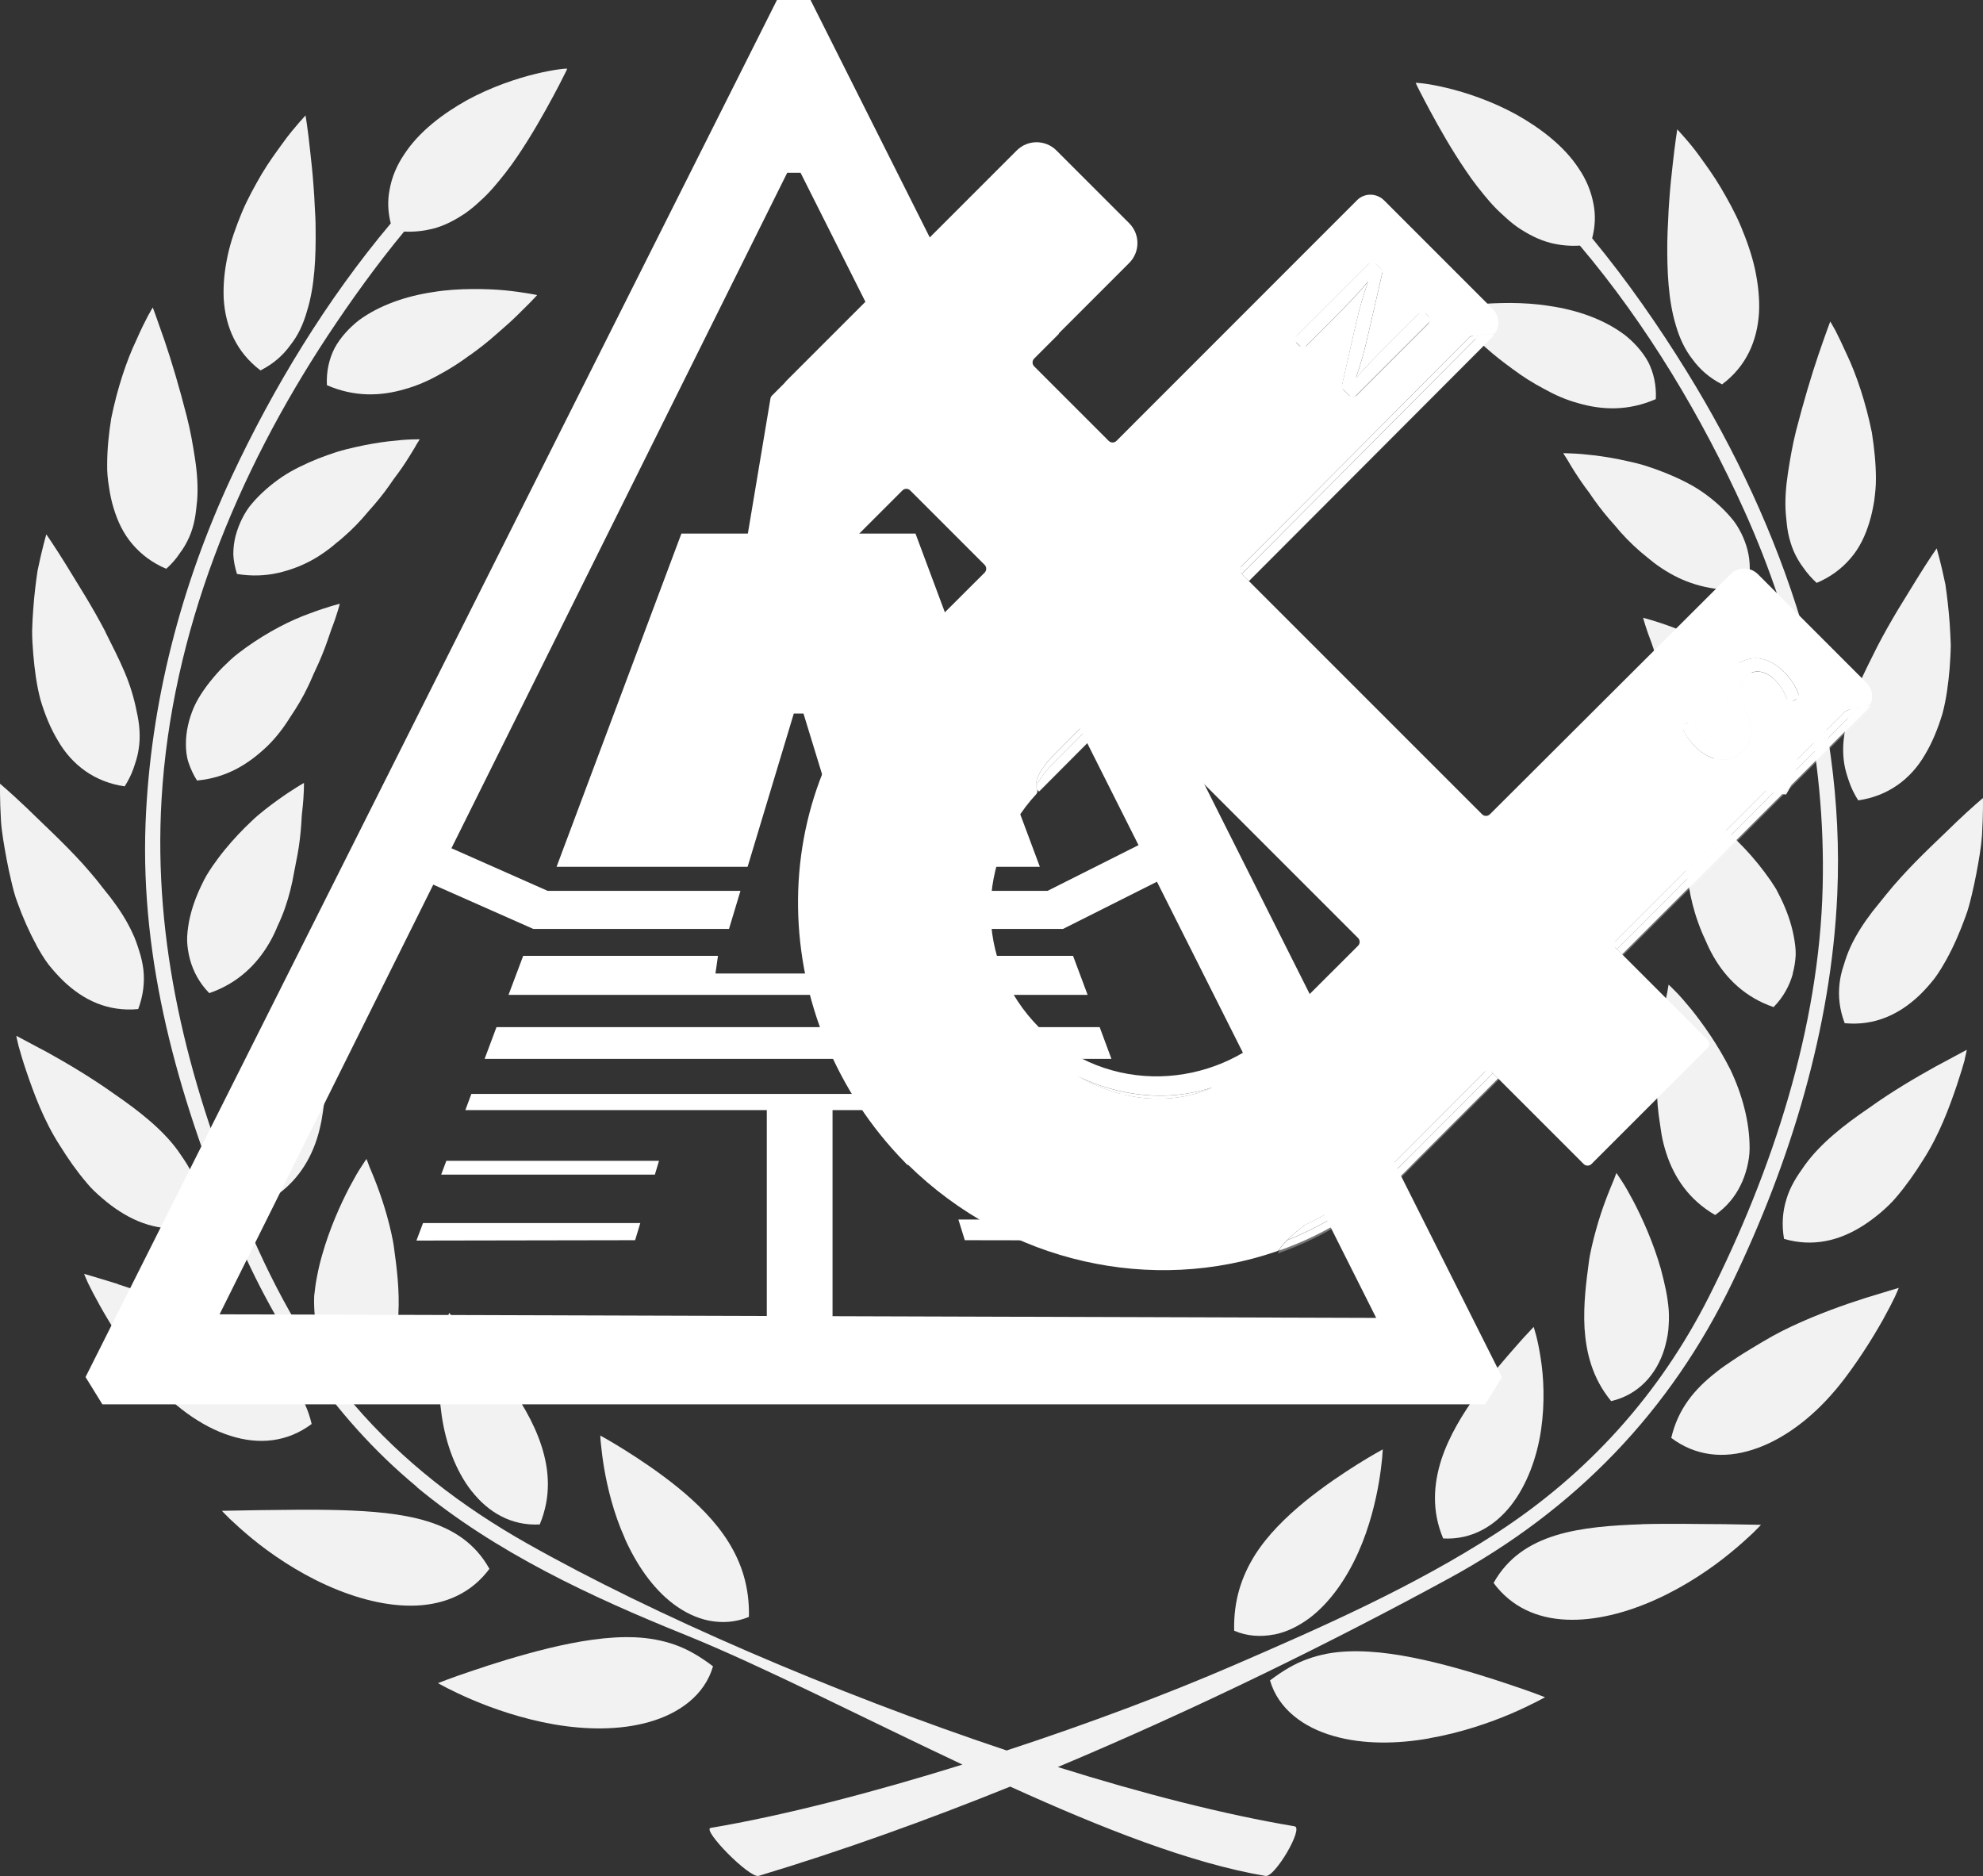<?xml version="1.0" encoding="UTF-8"?>
<svg id="_图层_1" data-name=" 图层 1" xmlns="http://www.w3.org/2000/svg" viewBox="0 0 421.66 398.89">
  <rect x="0" y="0" width="421.66" height="398.89" fill="#333333" stroke="none"/>
  <g>
    <path d="M151.61,354.3c-2.78-2.1-5.34-3.6-8.04-4.56-2.72-.96-5.52-1.46-8.46-1.6-5.88-.26-12.3,.84-18.44,2.32-6.14,1.5-11.98,3.34-16.36,4.84-4.34,1.44-7.18,2.58-7.18,2.58,0,0,2.78,1.62,7.24,3.52s10.64,4.06,17.38,5.24c6.68,1.16,14,1.32,20.36-.52,6.32-1.8,11.72-5.68,13.5-11.8h0v-.02h0Z" style="fill: #f2f2f2;"/>
    <path d="M132.83,327.06c2.38,5.36,5.86,10.62,10.42,14.04,2.26,1.68,4.8,2.96,7.54,3.5,2.72,.52,5.62,.38,8.46-.8,.14-6.42-1.6-11.5-4.36-15.94-2.76-4.42-6.66-8.24-10.7-11.54-4.04-3.28-8.18-6.02-11.3-7.98-3.12-1.96-5.24-3.1-5.24-3.1,0,0,0,.7,.14,1.9,.12,1.2,.32,2.92,.66,4.98,.7,4.1,2,9.62,4.42,14.98l-.04-.04Z" style="fill: #f2f2f2;"/>
    <path d="M88.65,341.38c6.14-.3,11.6-2.66,15.42-7.8-3.04-5.46-7.68-8.4-13.24-10.12-5.54-1.7-12.02-2.16-18.38-2.36-6.34-.18-12.64-.04-17.36,0-4.86,.1-7.9,.14-7.9,.14,0,0,.58,.66,1.68,1.72,1.1,1.02,2.7,2.52,4.68,4.14,4,3.3,9.66,7.16,15.9,9.96,6.24,2.82,13.04,4.62,19.2,4.32h0Z" style="fill: #f2f2f2;"/>
    <path d="M100.35,317.12c3.5,4.44,8.36,7.34,14.42,7.02,2.46-5.9,2.04-11.54,.36-16.72-1.66-5.16-4.62-9.9-7.6-14.04-3-4.12-6.06-7.66-8.32-10.18-1.1-1.26-2.04-2.28-2.72-2.96-.62-.7-1-1.08-1-1.08,0,0-.2,.62-.52,1.78-.3,1.14-.64,2.78-.96,4.78-.66,4.02-.94,9.54-.08,15.32,.84,5.74,2.9,11.64,6.4,16.08h.02Z" style="fill: #f2f2f2;"/>
    <path d="M25.07,273.02c-4.36-1.36-7.18-2.16-7.18-2.16,0,0,.26,.72,.82,1.94,.58,1.2,1.46,2.9,2.58,4.9s2.5,4.32,4.1,6.76c.8,1.22,1.64,2.46,2.54,3.72l.72,.96,.88,1.16c.62,.78,1.24,1.56,1.86,2.34,5.1,6.06,11.38,10.7,17.56,12.64,6.18,1.98,12.18,1.34,17.32-2.5-1.44-6.14-4.9-10.32-9.56-13.96-1.14-.94-2.42-1.76-3.68-2.64-1.28-.86-2.64-1.7-4.02-2.52-1.38-.88-2.8-1.7-4.26-2.52-1.38-.76-2.72-1.42-4.12-2.08-5.52-2.62-11.22-4.62-15.56-6v-.04h0Z" style="fill: #f2f2f2;"/>
    <path d="M67.77,283.94c1.64,5.3,5.48,9.66,11.28,11,4.06-4.96,5.34-10.38,5.66-15.5,.28-5.14-.36-9.98-.92-14.06-.2-1.72-.88-4.64-1.52-6.92-.66-2.34-1.38-4.46-2.04-6.22-.66-1.78-1.28-3.22-1.7-4.22-.36-1.02-.6-1.6-.6-1.6,0,0-.42,.58-1.08,1.62-.7,1.04-1.54,2.52-2.52,4.36-1.92,3.68-4.26,8.84-5.86,14.54-.42,1.44-.76,2.9-1.04,4.38-.28,1.38-.48,2.8-.62,4.22-.06,1.42,0,2.84,.12,4.28,.14,1.42,.48,2.78,.84,4.12h0Z" style="fill: #f2f2f2;"/>
    <path d="M18.41,251.48c1,1.24,2.18,2.32,3.38,3.34,1.18,1.02,2.4,1.94,3.68,2.76,5.06,3.26,10.7,4.62,16.84,2.84,.52-3.06,.28-5.86-.52-8.46-.4-1.28-.96-2.54-1.64-3.74-.66-1.2-1.5-2.34-2.28-3.5-3.3-4.58-8.38-8.54-13.5-12.06-4.98-3.56-10.22-6.64-14.22-8.86-4.1-2.2-6.68-3.56-6.68-3.56,0,0,.12,.78,.46,2.1,.36,1.32,.9,3.18,1.66,5.42,1.52,4.44,3.64,10.42,7.18,15.88,1.7,2.74,3.6,5.46,5.66,7.86h-.02v-.02h0Z" style="fill: #f2f2f2;"/>
    <path d="M51.55,249.08c1.18,2.4,2.94,4.54,5.38,6.26,5.56-3.18,8.76-7.96,10.44-13.14,.42-1.3,.74-2.62,1-3.98,.12-.66,.22-1.34,.32-2,.08-.68,.2-1.36,.3-2.06,.36-2.74,.44-5.48,.36-8.12-.36-5.24-.66-10.2-1.34-13.78-.3-1.8-.64-3.28-.86-4.3-.18-1.04-.28-1.6-.28-1.6,0,0-.52,.46-1.36,1.34-.9,.86-2,2.12-3.3,3.7-2.6,3.2-5.86,7.76-8.48,13.06-2.5,5.24-4.12,11.16-4.08,16.78,0,1.42,.2,2.76,.54,4.06,.32,1.32,.78,2.58,1.38,3.78h-.02Z" style="fill: #f2f2f2;"/>
    <path d="M7.73,200.98c.78,1.4,1.6,2.78,2.54,4.04,.98,1.24,2.02,2.4,3.1,3.46,4.38,4.24,9.66,6.68,16.02,6.08,1.08-2.9,1.4-5.7,1.1-8.38-.16-1.34-.46-2.66-.88-3.96-.42-1.32-.84-2.62-1.46-3.88-1.18-2.58-2.8-5.08-4.68-7.54-.98-1.22-1.94-2.42-2.88-3.64-.98-1.18-1.98-2.36-3-3.5-4.16-4.58-8.78-8.78-11.96-11.92C2.35,168.62,.01,166.64,.01,166.64c0,0-.08,3.18,.2,7.96,.16,2.38,.66,5.16,1.2,8.12,.28,1.48,.6,3.02,.98,4.58,.36,1.54,.74,3.12,1.34,4.66,1.12,3.1,2.46,6.16,4.02,9h-.02v.02h0Z" style="fill: #f2f2f2;"/>
    <path d="M44.53,211.16c6.06-2.1,10.12-6.12,12.78-10.74,.68-1.16,1.24-2.36,1.74-3.58,.58-1.22,1.1-2.48,1.54-3.74,.88-2.52,1.52-5.1,1.94-7.6,.48-2.48,1-4.92,1.24-7.16,.14-1.12,.22-2.2,.3-3.22,.06-1.02,.1-1.98,.22-2.86,.4-3.48,.34-5.78,.34-5.78,0,0-2.36,1.3-5.7,3.72-.84,.6-1.74,1.28-2.68,2.02-.96,.76-1.92,1.56-2.84,2.46-1.88,1.76-3.8,3.8-5.64,6.04-.92,1.12-1.78,2.3-2.64,3.52-.4,.62-.82,1.24-1.2,1.88-.36,.62-.7,1.28-1,1.92-1.26,2.58-2.24,5.28-2.76,8.02-.22,1.36-.42,2.72-.38,4.06,.06,1.34,.28,2.66,.62,3.94,.72,2.58,2.02,5,4.08,7.1h.04Z" style="fill: #f2f2f2;"/>
    <path d="M22.49,134.48c-1.42-2.72-2.94-5.38-4.44-7.86-1.54-2.5-2.92-4.76-4.08-6.66-2.38-3.84-4.12-6.34-4.12-6.34,0,0-.9,3.02-1.86,7.7-.36,2.38-.7,5.16-.92,8.18-.12,1.5-.2,3.06-.24,4.66,0,1.6,.1,3.24,.24,4.9,.28,3.28,.7,6.6,1.54,9.74,.94,3.16,2.16,6.14,3.72,8.7,3,5.2,7.86,8.8,14.18,9.7,.82-1.28,1.44-2.56,1.9-3.88,.44-1.3,.88-2.62,1.06-3.94,.44-2.66,.22-5.38-.42-8.16-.54-2.76-1.38-5.56-2.58-8.38-1.2-2.82-2.66-5.66-4.02-8.38h.04v.02h0Z" style="fill: #f2f2f2;"/>
    <path d="M56.79,158.7c1.92-1.86,3.52-3.96,4.88-6.16,1.48-2.18,2.82-4.42,3.86-6.66,.56-1.12,.98-2.24,1.5-3.32s.98-2.14,1.4-3.16c.86-2.04,1.46-3.96,2.04-5.6,1.26-3.24,1.78-5.42,1.78-5.42,0,0-2.6,.62-6.46,2.08-3.96,1.42-8.7,3.82-13.42,7.18-1.16,.84-2.38,1.74-3.42,2.72-1.04,.96-2.08,1.98-3.02,3.06-1.88,2.16-3.6,4.5-4.72,7-1.06,2.5-1.68,5.12-1.68,7.76,0,1.3,.12,2.62,.54,3.92,.44,1.3,1.02,2.6,1.82,3.86,6.4-.6,10.98-3.54,14.9-7.26h0Z" style="fill: #f2f2f2;"/>
    <path d="M38.17,117.72c.84-1.1,1.52-2.28,2.06-3.5s.92-2.5,1.18-3.84c.26-1.32,.36-2.7,.52-4.08,.2-2.78,0-5.72-.46-8.74s-.98-6.02-1.76-9.04c-1.54-6.04-3.22-11.7-4.7-16.04-1.5-4.34-2.52-7.1-2.52-7.1,0,0-.42,.64-1.06,1.84-.64,1.22-1.5,2.94-2.44,5.1-2.04,4.24-4.06,10.28-5.34,16.64-.52,3.24-.86,6.54-.86,9.76-.04,1.6,.12,3.22,.38,4.78,.22,1.58,.54,3.08,.98,4.52,.88,2.9,2.1,5.46,4,7.68,1.9,2.22,4.26,4,7.2,5.24,1.14-1.02,2.08-2.1,2.84-3.24h0l-.02,.02h0Z" style="fill: #f2f2f2;"/>
    <path d="M88.41,94.76c.54-.86,.84-1.36,.84-1.36,0,0-.7,0-1.88,.04-1.22,.04-2.88,.18-4.9,.42-2.02,.24-4.38,.64-6.94,1.22-1.26,.3-2.62,.6-3.92,1.02-1.28,.42-2.62,.88-3.94,1.4-2.62,1.06-5.36,2.34-7.72,3.92-2.34,1.6-4.5,3.46-6.28,5.54-.92,1.02-1.6,2.16-2.2,3.34-.58,1.16-1.04,2.4-1.38,3.66-.32,1.26-.48,2.58-.48,3.92,.06,1.36,.34,2.74,.78,4.16,3.14,.52,6.06,.38,8.74-.22,2.64-.6,5.24-1.6,7.52-2.9,1.16-.66,2.24-1.4,3.28-2.18,.54-.38,1.02-.8,1.5-1.22,.52-.4,1.04-.82,1.52-1.26,2-1.72,3.78-3.58,5.36-5.5,1.68-1.86,3.22-3.74,4.48-5.56,.32-.44,.62-.9,.92-1.32,.34-.44,.62-.86,.94-1.26,.58-.82,1.14-1.6,1.6-2.32,.96-1.46,1.68-2.7,2.2-3.56h-.04v.02Z" style="fill: #f2f2f2;"/>
    <path d="M55.43,78.74c2.72-1.38,4.76-3.2,6.3-5.34,1.66-2.08,2.78-4.52,3.54-7.22,1.66-5.28,1.92-11.6,1.84-17.68,0-1.54-.08-3.08-.18-4.58-.06-1.46-.14-2.92-.26-4.32-.2-2.82-.48-5.44-.74-7.68-.46-4.44-.96-7.38-.96-7.38,0,0-.52,.58-1.4,1.56-.86,1-2.1,2.44-3.46,4.34-1.36,1.88-2.96,4.04-4.46,6.56-1.46,2.52-3,5.26-4.24,8.22-1.22,2.98-2.34,6.02-3,9.14-.68,3.12-.98,6.24-.84,9.2,.38,6,2.74,11.36,7.82,15.2h.04v-.02h0Z" style="fill: #f2f2f2;"/>
    <path d="M99.93,75.52c2.06-1.48,4-3,5.66-4.5,1.72-1.48,3.28-2.86,4.52-4.1,1.24-1.26,2.32-2.26,3.02-3.02,.7-.72,1.08-1.16,1.08-1.16,0,0-2.64-.58-6.78-1-2.06-.2-4.42-.3-7.06-.28s-5.46,.18-8.26,.64c-5.68,.84-11.4,2.76-15.8,6-2.12,1.68-3.92,3.64-5.16,5.92-1.18,2.32-1.78,4.98-1.64,7.88,5.88,2.56,11.46,2.34,16.52,.86,2.58-.72,5.04-1.78,7.3-3.06,2.32-1.24,4.54-2.66,6.56-4.18h.04Z" style="fill: #f2f2f2;"/>
    <path d="M88.61,316.18c16.74,13.9,37.16,23.4,57.2,31.48,16.4,6.64,37.42,17.46,58.84,27.54-19.26,6-38.26,10.9-53.52,13.46-2,.32,8.28,10.8,10.2,10.2,17.74-5.34,35.74-11.82,53.48-18.98,19.38,8.8,38.52,16.36,54.3,19,1.98,.32,8.16-10.22,6.16-10.56-14.94-2.5-32.28-6.94-50.34-12.6,29.76-12.5,58.4-26.62,83.16-40.1,26.88-14.64,47.06-35.44,60.34-63.08,12.3-25.58,20.96-53.88,22.24-82.32,1.76-39.38-11.46-77.98-31.96-111.16-6-9.72-12.72-19.4-20.16-28.4,.66-2.5,.74-4.92,.3-7.22-.5-2.72-1.56-5.32-3.18-7.66-3.12-4.76-8.18-8.6-13.34-11.48-5.2-2.84-10.62-4.64-14.66-5.6-2.04-.5-3.7-.78-4.88-.94-.58-.06-1.04-.12-1.34-.14h-.42s.06,.14,.18,.4c.14,.26,.32,.68,.58,1.18,.54,1.04,1.3,2.52,2.26,4.3,1.92,3.56,4.54,8.24,7.66,12.8,1.52,2.3,3.28,4.5,5.06,6.58,.9,1.02,1.86,2,2.88,2.9,.98,.92,1.98,1.78,3.06,2.54,2.18,1.46,4.46,2.68,7.04,3.34,1.94,.48,4,.7,6.2,.56,14.3,16.9,25.98,36.54,34.9,56.24,11.34,25.1,17.38,52.44,16.72,80-.7,30.04-10.72,60.54-24.18,87.24-10.48,20.76-25.76,37.7-45.28,50.34-17.46,11.28-36.62,19.76-55.68,28-14.26,6.18-31.2,12.52-48.38,18.16-36.78-12.28-75.22-28.9-101.86-43.96-13.92-7.84-26.52-17.48-36.96-29.66-10.42-12.16-17.94-26.58-23.96-41.32-11.44-27.96-18.7-56.88-16.92-87.26,2.08-35.42,15.98-69.28,35.36-98.66,4.98-7.52,10.36-15.02,16.22-22.1,2.1,.1,4.1-.12,6-.58,2.56-.64,4.84-1.86,7.04-3.34,1.06-.76,2.1-1.6,3.06-2.52,1.02-.9,1.96-1.86,2.86-2.9,1.82-2.1,3.52-4.26,5.08-6.58,3.1-4.56,5.72-9.26,7.64-12.82,.96-1.78,1.74-3.28,2.24-4.32,.26-.52,.46-.92,.6-1.18,.1-.26,.16-.4,.16-.4h-.42c-.3,0-.76,.08-1.32,.14-1.18,.16-2.86,.46-4.88,.94-4.04,.98-9.44,2.76-14.66,5.6-5.16,2.88-10.22,6.7-13.34,11.48-1.6,2.34-2.7,4.94-3.16,7.64-.44,2.26-.36,4.64,.26,7.1-13.68,16.26-25,34.98-33.78,53.72-10.82,23.18-17.36,48.24-18.36,73.86-1.12,29.4,6.88,57.58,17.94,84.56,8.88,21.7,21.56,41.42,39.72,56.48v.06h0Z" style="fill: #f2f2f2;"/>
    <path d="M303.93,369.6c6.72-1.16,12.9-3.32,17.38-5.22,4.44-1.92,7.22-3.5,7.22-3.5,0,0-2.84-1.14-7.2-2.58-4.36-1.48-10.2-3.34-16.34-4.84-6.16-1.48-12.54-2.58-18.44-2.32-2.96,.12-5.76,.62-8.46,1.6-2.72,.96-5.26,2.46-8.04,4.56,1.78,6.14,7.18,10.02,13.5,11.82,6.36,1.84,13.66,1.7,20.38,.5h0v-.02h0Z" style="fill: #f2f2f2;"/>
    <path d="M270.89,347.56c2.72-.52,5.22-1.8,7.52-3.48,4.54-3.42,8.02-8.66,10.42-14.02,2.4-5.36,3.7-10.88,4.4-15,.34-2.06,.54-3.78,.66-4.98,.1-1.2,.14-1.9,.14-1.9,0,0-2.12,1.14-5.24,3.08-3.12,1.96-7.26,4.7-11.32,8-4.02,3.3-7.96,7.12-10.72,11.54-2.74,4.44-4.48,9.52-4.32,15.94,2.8,1.2,5.72,1.34,8.46,.8h0v.02h0Z" style="fill: #f2f2f2;"/>
    <path d="M349.19,324.1c-6.36,.22-12.86,.66-18.38,2.36-5.54,1.72-10.18,4.68-13.22,10.12,3.8,5.14,9.26,7.52,15.4,7.8,6.14,.3,12.96-1.48,19.2-4.32,6.24-2.82,11.88-6.66,15.88-9.98,2-1.62,3.6-3.12,4.7-4.14,1.1-1.08,1.68-1.72,1.68-1.72,0,0-3.04-.06-7.88-.14-4.74,0-11.02-.16-17.36,0h-.02v.02h0Z" style="fill: #f2f2f2;"/>
    <path d="M306.87,327.12c6.04,.32,10.92-2.6,14.42-7.02,3.46-4.44,5.56-10.34,6.4-16.08,.84-5.78,.56-11.3-.1-15.32-.3-2-.66-3.64-.96-4.78-.3-1.14-.52-1.78-.52-1.78,0,0-.36,.38-1,1.08-.68,.7-1.6,1.7-2.7,2.98-2.24,2.54-5.3,6.04-8.32,10.16-2.98,4.14-5.94,8.88-7.62,14.04-1.64,5.2-2.08,10.82,.4,16.72h0Z" style="fill: #f2f2f2;"/>
    <path d="M390.25,295.6c.64-.76,1.26-1.54,1.86-2.32l.88-1.18,.7-.96c.9-1.24,1.74-2.48,2.54-3.7,1.6-2.42,2.98-4.76,4.12-6.76,1.12-2.02,1.98-3.7,2.56-4.9,.56-1.22,.84-1.94,.84-1.94,0,0-2.82,.82-7.2,2.18-4.32,1.38-10,3.38-15.54,5.98-1.4,.66-2.76,1.34-4.12,2.1-1.46,.82-2.88,1.66-4.26,2.5s-2.74,1.66-4.02,2.54c-1.28,.86-2.56,1.7-3.7,2.64-4.66,3.64-8.1,7.82-9.54,13.96,5.12,3.84,11.12,4.5,17.32,2.5,6.16-1.94,12.48-6.58,17.56-12.66h0v.02h0Z" style="fill: #f2f2f2;"/>
    <path d="M353.19,269.92c-1.62-5.72-3.96-10.86-5.88-14.54-.98-1.84-1.82-3.32-2.52-4.36-.68-1.04-1.08-1.62-1.08-1.62,0,0-.22,.58-.6,1.58-.42,1.02-1.04,2.46-1.7,4.24s-1.38,3.88-2.02,6.22c-.64,2.28-1.34,5.2-1.54,6.92-.54,4.06-1.2,8.92-.92,14.06,.34,5.12,1.6,10.56,5.66,15.5,5.84-1.36,9.64-5.7,11.3-11.02,.38-1.34,.72-2.7,.86-4.12,.12-1.42,.18-2.84,.08-4.26-.12-1.44-.32-2.86-.6-4.22-.3-1.48-.66-2.94-1.04-4.36h0v-.02h0Z" style="fill: #f2f2f2;"/>
    <path d="M417.75,225.32c.34-1.34,.46-2.1,.46-2.1,0,0-2.58,1.38-6.68,3.58-4,2.22-9.26,5.28-14.22,8.86-5.16,3.5-10.22,7.48-13.52,12.06-.8,1.16-1.64,2.3-2.3,3.5-.68,1.2-1.24,2.44-1.62,3.74-.82,2.6-1.04,5.4-.52,8.46,6.12,1.78,11.76,.42,16.84-2.84,1.26-.8,2.5-1.74,3.7-2.74,1.16-1.02,2.36-2.1,3.36-3.32,2.06-2.42,3.96-5.12,5.66-7.86,3.52-5.46,5.66-11.42,7.18-15.88,.74-2.24,1.32-4.12,1.68-5.42v-.04h-.02Z" style="fill: #f2f2f2;"/>
    <path d="M364.71,258.34c2.44-1.72,4.2-3.86,5.38-6.28,.6-1.18,1.04-2.46,1.38-3.76,.32-1.32,.56-2.66,.56-4.06,.04-5.62-1.58-11.54-4.08-16.8-2.66-5.28-5.9-9.84-8.48-13.02-1.32-1.6-2.42-2.86-3.3-3.72-.84-.86-1.36-1.34-1.36-1.34,0,0-.12,.58-.28,1.62-.22,1.02-.56,2.5-.86,4.3-.68,3.6-.98,8.52-1.32,13.78-.1,2.64,0,5.38,.36,8.1,.1,.7,.2,1.38,.3,2.06s.2,1.34,.3,2.02c.24,1.34,.58,2.66,1,3.96,1.68,5.18,4.86,9.96,10.42,13.16h-.02v-.02h0Z" style="fill: #f2f2f2;"/>
    <path d="M404.11,186.66c-1.04,1.14-2.06,2.32-3.02,3.52-.96,1.18-1.94,2.4-2.92,3.62-1.88,2.46-3.5,4.96-4.68,7.52-.6,1.28-1.04,2.58-1.44,3.9-.44,1.3-.76,2.62-.9,3.98-.3,2.68,0,5.46,1.1,8.36,6.34,.6,11.64-1.84,16.02-6.06,1.08-1.06,2.12-2.22,3.1-3.48,.94-1.26,1.74-2.62,2.54-4.04,1.56-2.84,2.88-5.9,4-9,.6-1.54,.98-3.12,1.36-4.68,.36-1.54,.7-3.06,.98-4.56,.56-2.96,1.04-5.74,1.2-8.12,.28-4.78,.2-7.94,.2-7.94,0,0-2.34,1.96-5.62,5.08-3.18,3.14-7.8,7.32-11.94,11.92h0l.02-.02h0Z" style="fill: #f2f2f2;"/>
    <path d="M381.19,207.04c.36-1.28,.56-2.6,.64-3.94,.04-1.34-.16-2.72-.42-4.08-.52-2.72-1.48-5.44-2.74-8.02-.32-.64-.66-1.28-.98-1.92-.38-.64-.8-1.24-1.2-1.86-.84-1.22-1.74-2.4-2.64-3.52-1.82-2.26-3.76-4.28-5.64-6.04-.9-.88-1.88-1.7-2.84-2.46-.94-.74-1.84-1.42-2.68-2.02-3.36-2.42-5.72-3.72-5.72-3.72,0,0-.04,2.3,.34,5.8,.14,.88,.18,1.82,.24,2.84,.08,1.02,.18,2.1,.32,3.22,.26,2.24,.76,4.66,1.24,7.16,.42,2.5,1.04,5.08,1.96,7.62,.44,1.26,.96,2.52,1.54,3.74,.52,1.22,1.08,2.42,1.76,3.58,2.66,4.62,6.7,8.64,12.76,10.72,2.08-2.12,3.38-4.54,4.1-7.1h-.04Z" style="fill: #f2f2f2;"/>
    <path d="M392.55,154.22c-.64,2.78-.82,5.48-.4,8.14,.2,1.32,.62,2.64,1.08,3.94,.44,1.3,1.08,2.6,1.9,3.88,6.3-.9,11.18-4.5,14.18-9.7,1.56-2.58,2.76-5.56,3.72-8.7,.84-3.14,1.26-6.44,1.54-9.74,.12-1.64,.22-3.3,.24-4.9-.06-1.6-.14-3.16-.24-4.66-.22-3.02-.56-5.82-.9-8.18-.96-4.68-1.86-7.7-1.86-7.7,0,0-1.74,2.48-4.12,6.34-1.18,1.9-2.56,4.16-4.08,6.64-1.48,2.48-3,5.14-4.42,7.88-1.34,2.72-2.84,5.56-4,8.36-1.2,2.82-2.06,5.62-2.6,8.4h-.04Z" style="fill: #f2f2f2;"/>
    <path d="M380.47,153.42c-1.14-2.48-2.86-4.84-4.74-6.98-.96-1.08-1.96-2.1-3-3.08s-2.28-1.86-3.42-2.72c-4.74-3.36-9.48-5.76-13.46-7.2-3.84-1.44-6.46-2.08-6.46-2.08,0,0,.56,2.2,1.82,5.42,.54,1.64,1.16,3.56,2.04,5.6,.4,1.02,.88,2.08,1.4,3.16,.5,1.08,.94,2.22,1.5,3.32,1.04,2.24,2.36,4.5,3.86,6.68,1.34,2.18,2.96,4.28,4.88,6.16,3.92,3.7,8.52,6.64,14.9,7.24,.78-1.26,1.38-2.54,1.8-3.84,.42-1.32,.52-2.64,.56-3.94,0-2.62-.62-5.24-1.66-7.74h-.02Z" style="fill: #f2f2f2;"/>
    <path d="M389.17,68.38s-1.04,2.76-2.52,7.1c-1.48,4.34-3.16,10-4.72,16.04-.76,3-1.28,6.02-1.74,9.02-.46,3.02-.68,5.98-.46,8.74,.14,1.38,.24,2.76,.5,4.08,.28,1.34,.66,2.62,1.18,3.84,.54,1.22,1.2,2.38,2.04,3.5,.78,1.12,1.72,2.22,2.84,3.24,2.96-1.24,5.34-3.04,7.22-5.24,1.92-2.22,3.12-4.8,4-7.68,.44-1.44,.76-2.96,1.02-4.52,.2-1.56,.38-3.18,.36-4.76,0-3.22-.36-6.54-.86-9.76-1.28-6.36-3.32-12.42-5.34-16.64-.96-2.14-1.82-3.9-2.44-5.12-.66-1.18-1.06-1.84-1.06-1.84h-.02Z" style="fill: #f2f2f2;"/>
    <path d="M370.21,113.3c-.6-1.18-1.3-2.32-2.22-3.34-1.78-2.08-3.92-3.94-6.28-5.54-2.36-1.6-5.1-2.86-7.7-3.92-1.32-.52-2.66-1-3.96-1.42s-2.66-.74-3.94-1.02c-2.54-.58-4.9-.96-6.92-1.22-2.02-.24-3.68-.38-4.88-.42-1.22-.06-1.9-.06-1.9-.06,0,0,.28,.5,.84,1.34,.52,.86,1.22,2.1,2.2,3.56,.48,.72,1,1.5,1.6,2.32,.3,.4,.62,.84,.94,1.26,.28,.44,.6,.88,.92,1.34,1.28,1.8,2.78,3.7,4.48,5.56,1.56,1.92,3.36,3.78,5.34,5.5,.5,.44,1.04,.84,1.52,1.26,.5,.42,1,.82,1.52,1.22,1.04,.78,2.12,1.5,3.28,2.16,2.26,1.32,4.88,2.34,7.54,2.92,2.66,.6,5.56,.74,8.72,.2,.44-1.4,.7-2.8,.76-4.16,0-1.32-.16-2.64-.48-3.9s-.8-2.48-1.38-3.66h0v.02Z" style="fill: #f2f2f2;"/>
    <path d="M366.21,81.7c5.1-3.82,7.44-9.18,7.82-15.18,.16-2.96-.18-6.08-.84-9.22-.68-3.12-1.76-6.16-3-9.14-1.24-2.96-2.78-5.68-4.26-8.22-1.48-2.52-3.08-4.7-4.42-6.56-1.34-1.88-2.58-3.32-3.48-4.34-.86-.98-1.38-1.54-1.38-1.54,0,0-.48,2.96-.96,7.38-.26,2.26-.54,4.88-.74,7.68-.1,1.42-.2,2.86-.24,4.34-.08,1.5-.16,3.04-.18,4.58-.06,6.08,.2,12.4,1.82,17.7,.78,2.7,1.9,5.12,3.54,7.22,1.56,2.14,3.6,3.96,6.32,5.34v-.04h0Z" style="fill: #f2f2f2;"/>
    <path d="M345.29,71.08c-4.38-3.26-10.1-5.2-15.8-6.02-2.8-.46-5.64-.62-8.26-.64-2.62,0-5,.1-7.06,.3-4.12,.42-6.76,.98-6.76,.98,0,0,.36,.44,1.08,1.18,.7,.74,1.8,1.74,3,3,1.26,1.26,2.84,2.62,4.54,4.12,1.66,1.5,3.62,3.02,5.66,4.5,2.02,1.52,4.26,2.94,6.58,4.16,2.28,1.28,4.7,2.36,7.3,3.06,5.06,1.48,10.62,1.72,16.52-.86,.14-2.92-.44-5.56-1.62-7.9-1.26-2.28-3.06-4.24-5.18-5.9h0v.02h0Z" style="fill: #f2f2f2;"/>
  </g>
  <g>
    <path d="M226.03,197.52h-41.16l-2.48-8.1h40.36l19.34-9.72L170.23,36.74h-2.84L95.97,180.34l20.46,9.06h41l-2.44,8.1h-41.6l-21.28-9.42-45.44,91.36,116.36,.36v-43.78H98.93l1.28-3.44H239.09l1.28,3.44h-63.36v43.82l115.58,.36-46.62-92.74-19.98,10.04h.04v.02h0Zm-90.98,66.2l-46.48,.06,1.4-3.72h46.2l-1.1,3.64h0l-.02,.02h0Zm5.1-16.88l-.88,2.94h-45.44l1.1-2.94h45.22Zm-21.8-62.5l26.56-70.86h49.76l26.44,70.86h-40.26l-9.98-32.58h-2.08l-9.82,32.58h-40.62Zm-7.1,18.94h41.42l-.54,3.74h35.64l-1.14-3.74h41.54l3.1,8.3H108.15l3.12-8.3h-.02Zm-8.2,21.88l2.52-6.72H233.83l2.52,6.72H103.05Zm96.94,21.68h44.44l1.1,2.94h-44.64l-.9-2.94h0Zm50.78,16.96l-45.6-.06-1.36-4.4h45.28l1.66,4.48h0l.02-.02h0Z" style="fill: none;"/>
    <path d="M172.35,0h-7.14L18.19,292.8l3.58,5.8H315.81l3.58-5.8L172.35,0Zm4.68,279.86v-43.82h63.36l-1.28-3.44H100.23l-1.28,3.44h64.1v43.78l-116.36-.36,45.44-91.36,21.28,9.42h41.6l2.44-8.1h-41l-20.46-9.06L167.39,36.74h2.84l71.86,142.96-19.34,9.72h-40.36l2.48,8.1h41.16l19.98-10.04,46.62,92.74-115.58-.36h-.02Z" style="fill: #fff;"/>
    <polygon points="168.79 151.72 170.85 151.72 180.83 184.3 221.11 184.3 194.67 113.46 144.89 113.46 118.35 184.3 158.97 184.3 168.79 151.72" style="fill: #fff;"/>
    <polygon points="228.17 203.24 186.63 203.24 187.77 207 152.13 207 152.67 203.24 111.25 203.24 108.13 211.54 231.27 211.54 228.17 203.24" style="fill: #fff;"/>
    <polygon points="105.57 218.4 103.05 225.14 236.33 225.14 233.83 218.4 105.57 218.4" style="fill: #fff;"/>
    <polygon points="93.81 249.76 139.25 249.76 140.13 246.82 94.91 246.82 93.81 249.76" style="fill: #fff;"/>
    <polygon points="88.55 263.78 135.05 263.7 136.15 260.06 89.95 260.06 88.55 263.78" style="fill: #fff;"/>
    <polygon points="244.43 246.82 199.97 246.82 200.87 249.76 245.51 249.76 244.43 246.82" style="fill: #fff;"/>
    <polygon points="205.15 263.7 250.75 263.78 249.09 259.3 203.79 259.3 205.15 263.7" style="fill: #fff;"/>
  </g>
  <g>
    <path d="M221.01,168.32s-.04,0-.1-.06c-13.22,13.62-14.26,35.92,.06,50.24h0s.04,.06,.06,.08c14.46,14.4,37.02,13.18,50.58-.38,.46-.46,7.66-7.64,17.94-17.88l-50.32-50.32c-10.44,10.48-17.76,17.84-18.22,18.32h0Z" style="fill: none;"/>
    <path d="M229.03,228.76c16.1,9.24,28.7,2.48,28.7,2.48-15.32,5.06-28.7-2.48-28.7-2.48Z" style="fill: #fff;"/>
    <path d="M229.03,228.76c16.1,9.24,28.7,2.48,28.7,2.48-15.32,5.06-28.7-2.48-28.7-2.48Z" style="fill: #fff; isolation: isolate; opacity: .33;"/>
    <path d="M237.73,148.48l-.82-.82c-8.12,8.16-13.54,13.6-13.54,13.6-2.78,3.14-3.22,4.96-3.06,5.96,.44-1.02,1.28-2.32,2.76-4,0,0,5.9-5.92,14.66-14.74Z" style="fill: #fff;"/>
    <path d="M237.73,148.48l-.82-.82c-8.12,8.16-13.54,13.6-13.54,13.6-2.78,3.14-3.22,4.96-3.06,5.96,.44-1.02,1.28-2.32,2.76-4,0,0,5.9-5.92,14.66-14.74Z" style="fill: #fff; isolation: isolate; opacity: .15;"/>
    <path d="M314.25,71.56s.1-.1,.14-.16c.04-.04,.08-.08,.08-.08,0-.02,.08-.06,.14-.1-1.04,.1-1.96,.28-2.16,.48,0,0-.04,.04-.08,.08-.04,.06-.1,.1-.14,.16,0,0-1.9,1.92-5.08,5.1-7.24,7.28-26,26.16-43.96,44.18l.82,.82c18.34-18.42,37.5-37.68,44.96-45.2,3.28-3.3,5.26-5.28,5.26-5.28h.02Z" style="fill: #fff;"/>
    <path d="M314.25,71.56s.1-.1,.14-.16c.04-.04,.08-.08,.08-.08,0-.02,.08-.06,.14-.1-1.04,.1-1.96,.28-2.16,.48,0,0-.04,.04-.08,.08-.04,.06-.1,.1-.14,.16,0,0-1.9,1.92-5.08,5.1-7.24,7.28-26,26.16-43.96,44.18l.82,.82c18.34-18.42,37.5-37.68,44.96-45.2,3.28-3.3,5.26-5.28,5.26-5.28h.02Z" style="fill: #fff; isolation: isolate; opacity: .15;"/>
    <path d="M265.53,123.52l.06,.06c25.3-25.36,51.94-52.04,51.94-52.04,.08-.08,.14-.16,.22-.24,0-.02-.04-.04-.08-.06-.06,.08-.14,.16-.2,.24,0,0-26.68,26.74-51.94,52.06h0v-.02h0Z" style="fill: #fff; isolation: isolate; opacity: .32;"/>
    <path d="M239.25,150l-.06-.06c-10.24,10.26-17.42,17.46-17.88,17.94l-.38,.38,.1,.06c.46-.48,7.78-7.86,18.22-18.32h0Z" style="fill: #fff; isolation: isolate; opacity: .32;"/>
    <path d="M239.19,149.94l-1.46-1.46c-8.76,8.8-14.66,14.74-14.66,14.74-1.48,1.66-2.32,2.98-2.76,4,.1,.62,.46,.94,.62,1.06l.38-.38c.46-.46,7.64-7.66,17.88-17.94h0v-.02h0Z" style="fill: #fff;"/>
    <path d="M239.19,149.94l-1.46-1.46c-8.76,8.8-14.66,14.74-14.66,14.74-1.48,1.66-2.32,2.98-2.76,4,.1,.62,.46,.94,.62,1.06l.38-.38c.46-.46,7.64-7.66,17.88-17.94h0v-.02h0Z" style="fill: #fff; isolation: isolate; opacity: .32;"/>
    <path d="M314.63,71.22s-.12,.06-.14,.1c0,0-.04,.04-.08,.08-.04,.06-.1,.1-.14,.16,0,0-1.98,1.98-5.26,5.28-7.48,7.52-26.62,26.78-44.96,45.2l1.5,1.5c25.26-25.32,51.94-52.06,51.94-52.06,.08-.08,.14-.16,.2-.24-.34-.16-1.76-.14-3.04,0h0l-.02-.02Z" style="fill: #fff;"/>
    <path d="M314.63,71.22s-.12,.06-.14,.1c0,0-.04,.04-.08,.08-.04,.06-.1,.1-.14,.16,0,0-1.98,1.98-5.26,5.28-7.48,7.52-26.62,26.78-44.96,45.2l1.5,1.5c25.26-25.32,51.94-52.06,51.94-52.06,.08-.08,.14-.16,.2-.24-.34-.16-1.76-.14-3.04,0h0l-.02-.02Z" style="fill: #fff; isolation: isolate; opacity: .32;"/>
    <path d="M396.91,150.92l-52,52,.2,.2,52-52c.3-.3,.54-.64,.72-1-.08,0-.18-.04-.28-.04-.18,.3-.38,.58-.64,.84h0Z" style="fill: #fff; isolation: isolate; opacity: .33;"/>
    <path d="M300.17,247.72c-8.22,8.5-17.9,14.54-28.22,18.18-.12,.24-.18,.44-.2,.62,10.34-3.66,20.04-9.72,28.26-18.24,.6-.62,8.12-8.16,18.74-18.78l-.2-.2c-10.42,10.44-17.8,17.82-18.38,18.42h0Z" style="fill: #fff; isolation: isolate; opacity: .33;"/>
    <path d="M300.17,247.72c.58-.6,7.94-7.98,18.38-18.42l-1.1-1.1c-10.4,10.4-17.74,17.76-18.32,18.36-7.48,7.74-16.18,13.44-25.46,17.18-.94,.94-1.46,1.64-1.72,2.18,10.34-3.64,20.02-9.68,28.22-18.18h0v-.02Z" style="fill: #fff;"/>
    <path d="M300.17,247.72c.58-.6,7.94-7.98,18.38-18.42l-1.1-1.1c-10.4,10.4-17.74,17.76-18.32,18.36-7.48,7.74-16.18,13.44-25.46,17.18-.94,.94-1.46,1.64-1.72,2.18,10.34-3.64,20.02-9.68,28.22-18.18h0v-.02Z" style="fill: #fff; isolation: isolate; opacity: .33;"/>
    <path d="M395.45,150.18c-3.96,3.96-28.38,28.38-51.64,51.64l1.1,1.1,52-52c.26-.26,.46-.54,.64-.84-.54-.06-1.24-.06-2.1,.1h0Z" style="fill: #fff;"/>
    <path d="M395.45,150.18c-3.96,3.96-28.38,28.38-51.64,51.64l1.1,1.1,52-52c.26-.26,.46-.54,.64-.84-.54-.06-1.24-.06-2.1,.1h0Z" style="fill: #fff; isolation: isolate; opacity: .33;"/>
    <path d="M299.13,246.54c.58-.6,7.92-7.94,18.32-18.36l-1-1c-10.48,10.48-17.92,17.94-18.5,18.54-6.1,6.32-13.04,11.22-20.48,14.74-1.72,1.3-2.94,2.38-3.8,3.24,9.3-3.74,17.98-9.44,25.46-17.18h0v.02h0Z" style="fill: #fff;"/>
    <path d="M299.13,246.54c.58-.6,7.92-7.94,18.32-18.36l-1-1c-10.48,10.48-17.92,17.94-18.5,18.54-6.1,6.32-13.04,11.22-20.48,14.74-1.72,1.3-2.94,2.38-3.8,3.24,9.3-3.74,17.98-9.44,25.46-17.18h0v.02h0Z" style="fill: #fff; isolation: isolate; opacity: .14;"/>
    <path d="M395.45,150.18c-.88,.16-1.92,.5-3.16,1.12-.1,.12-.2,.26-.32,.36,0,0-24.96,24.94-49.16,49.16l1,1c23.26-23.26,47.68-47.68,51.64-51.64h0Z" style="fill: #fff;"/>
    <path d="M395.45,150.18c-.88,.16-1.92,.5-3.16,1.12-.1,.12-.2,.26-.32,.36,0,0-24.96,24.94-49.16,49.16l1,1c23.26-23.26,47.68-47.68,51.64-51.64h0Z" style="fill: #fff; isolation: isolate; opacity: .14;"/>
    <path d="M370.55,159.7c2.36-2.36,2.1-5.5,.36-9.26-1.42-3.12-1.4-4.96,.14-6.5,1.7-1.7,4.18-1.58,6.4,.66,1.5,1.5,2.42,3.38,2.78,4.98l2.4-1.26c-.3-1.5-1.58-3.78-3.2-5.4-3.98-3.98-8.16-3.6-10.76-1-2.48,2.48-2.42,5.28-.68,9.22,1.42,3.22,1.68,5.02,.1,6.6-1.14,1.14-3.4,1.66-5.7-.64-1.52-1.52-2.18-3.12-2.38-3.98l-2.38,1.18c.3,1.16,1.18,2.82,2.88,4.52,3.28,3.28,7.4,3.5,10.02,.88h.02Z" style="fill: #fff;"/>
    <path d="M284.09,67.18c2.62-2.62,4.62-4.72,6.68-7.18l.1,.04c-.94,2.5-1.72,5.28-2.48,8.48l-3.16,13.9,2.4,2.4,16.86-16.86-2.04-2.04-7.2,7.2c-2.8,2.8-4.8,4.86-6.8,7.1l-.1-.06c1-2.66,1.8-5.7,2.5-8.76l3.2-13.9-2.2-2.2-16.86,16.86,2.06,2.06,7.06-7.06h0l-.02,.02h0Z" style="fill: #fff;"/>
    <path d="M343.81,201.82l-.16-.16c-.46-.46-.46-1.2,0-1.66l48.34-48.34c.06-.06,.12-.12,.16-.18,.1-.12,.22-.22,.38-.3,1.14-.54,2.1-.84,2.94-1,.5-.1,.94-.14,1.34-.14,.52,0,.98-.32,1.12-.82,.4-1.38,.04-2.96-1.06-4.06l-23.06-23.06c-1.6-1.6-4.18-1.64-5.76-.06,0,0-26.16,26.1-51.24,51.1-.46,.46-1.2,.46-1.66,0l-49.56-49.56-.06-.06-1.5-1.5h0c-.46-.46-.46-1.2,0-1.66,17.7-17.78,36.02-36.18,43.14-43.36,3.18-3.18,5.08-5.1,5.08-5.1,.04-.04,.1-.1,.14-.16,.04-.04,.06-.06,.08-.08,.2-.2,1.14-.36,2.16-.48,.88-.08,1.82-.12,2.44-.08,.44,.02,.86-.2,1.08-.6,.82-1.54,.56-3.5-.76-4.82l-23.06-23.06c-1.6-1.6-4.18-1.64-5.76-.06,0,0-26.08,26.08-51.16,51.18-.46,.46-1.2,.46-1.66,0l-15.84-15.84c-.46-.46-.46-1.2,0-1.66l5.28-5.28-.06-.06,14.98-14.98c2.34-2.34,2.34-6.12,0-8.46l-15.46-15.46c-2.34-2.34-6.12-2.34-8.46,0l-48.92,48.92c-.16,.16-.28,.32-.42,.48-.04,.04-.06,.08-.1,.12l-2.6,2.6c-.18,.18-.28,.4-.32,.64l-5.42,32.38c-.06,.34,.04,.7,.28,.96l8.2,9.42c.44,.52,1.22,.54,1.7,.06l19.24-19.24,4.06-4.06c.46-.46,1.2-.46,1.66,0l15.82,15.82c.46,.46,.46,1.2,0,1.66-10,9.98-17,16.98-17.6,17.56-30.28,29.24-28.8,77.8,.68,107.86,.18,.18,.36,.38,.54,.56l.08-.1c21.48,21.06,52.06,27.52,78.42,18.42,.26-.08,.48-.26,.62-.5,.3-.48,.78-1.08,1.54-1.84,.86-.86,2.04-1.9,3.7-3.16,.06-.04,.14-.1,.22-.12,7.38-3.52,14.3-8.4,20.36-14.7,.56-.58,7.64-7.66,17.68-17.72,.46-.46,1.2-.46,1.66,0l.16,.16,1.1,1.1,.2,.2,18.02,18.02c.46,.46,1.2,.46,1.66,0l24.72-24.72c.46-.46,.46-1.2,0-1.66l-18.02-18.02-.2-.2-1.1-1.1h0v.02h0Zm15.04-48.1c.6-.3,1.32-.04,1.58,.58,.36,.82,.98,1.84,1.98,2.82,2.3,2.3,4.56,1.8,5.7,.64,1.58-1.58,1.32-3.38-.1-6.6-1.76-3.96-1.8-6.76,.68-9.22,2.6-2.6,6.78-2.98,10.76,1,1.3,1.3,2.36,3,2.9,4.4,.22,.56-.04,1.18-.56,1.44l-.3,.16c-.62,.32-1.38,.04-1.62-.6-.48-1.28-1.28-2.6-2.4-3.72-2.22-2.22-4.7-2.36-6.4-.66-1.56,1.56-1.58,3.38-.14,6.5,1.74,3.74,2,6.9-.36,9.26-2.62,2.62-6.76,2.4-10.02-.88-1.24-1.24-2.04-2.46-2.5-3.48-.26-.56,0-1.24,.56-1.52l.26-.12h-.02Zm-66.18-97.56l.92,.92c.28,.28,.4,.7,.32,1.08l-3.06,13.28c-.7,3.06-1.5,6.1-2.5,8.76l.1,.06c2-2.26,4-4.3,6.8-7.1l6.38-6.38c.46-.46,1.2-.46,1.66,0l.4,.4c.46,.46,.46,1.2,0,1.66l-15.2,15.2c-.46,.46-1.2,.46-1.66,0l-1.12-1.12c-.28-.28-.4-.7-.32-1.08l3-13.28c.76-3.2,1.52-5.98,2.48-8.48l-.1-.04c-2.06,2.46-4.06,4.56-6.68,7.18l-6.22,6.22c-.46,.46-1.2,.46-1.66,0l-.4-.4c-.46-.46-.46-1.2,0-1.66l15.2-15.2c.46-.46,1.2-.46,1.66,0h0v-.02h0Zm-63.62,172.58s13.36,7.54,28.7,2.48c0,0-12.6,6.78-28.7-2.48Zm42.58-10.56c-13.56,13.56-36.1,14.78-50.58,.38l-.06-.06h0c-14.08-14.12-13.3-35.94-.68-49.6,.32-.34,.36-.82,.16-1.24-.06-.14-.12-.3-.14-.48-.16-1,.28-2.8,3.04-5.94,0-.02,.04-.04,.06-.06,.4-.4,5.34-5.36,12.68-12.74,.46-.46,1.2-.46,1.66,0h0l1.46,1.46,.06,.06,49.48,49.48c.46,.46,.46,1.2,0,1.66-9.82,9.8-16.66,16.62-17.1,17.06h0l-.04,.02h0Z" style="fill: #fff;"/>
  </g>
</svg>
